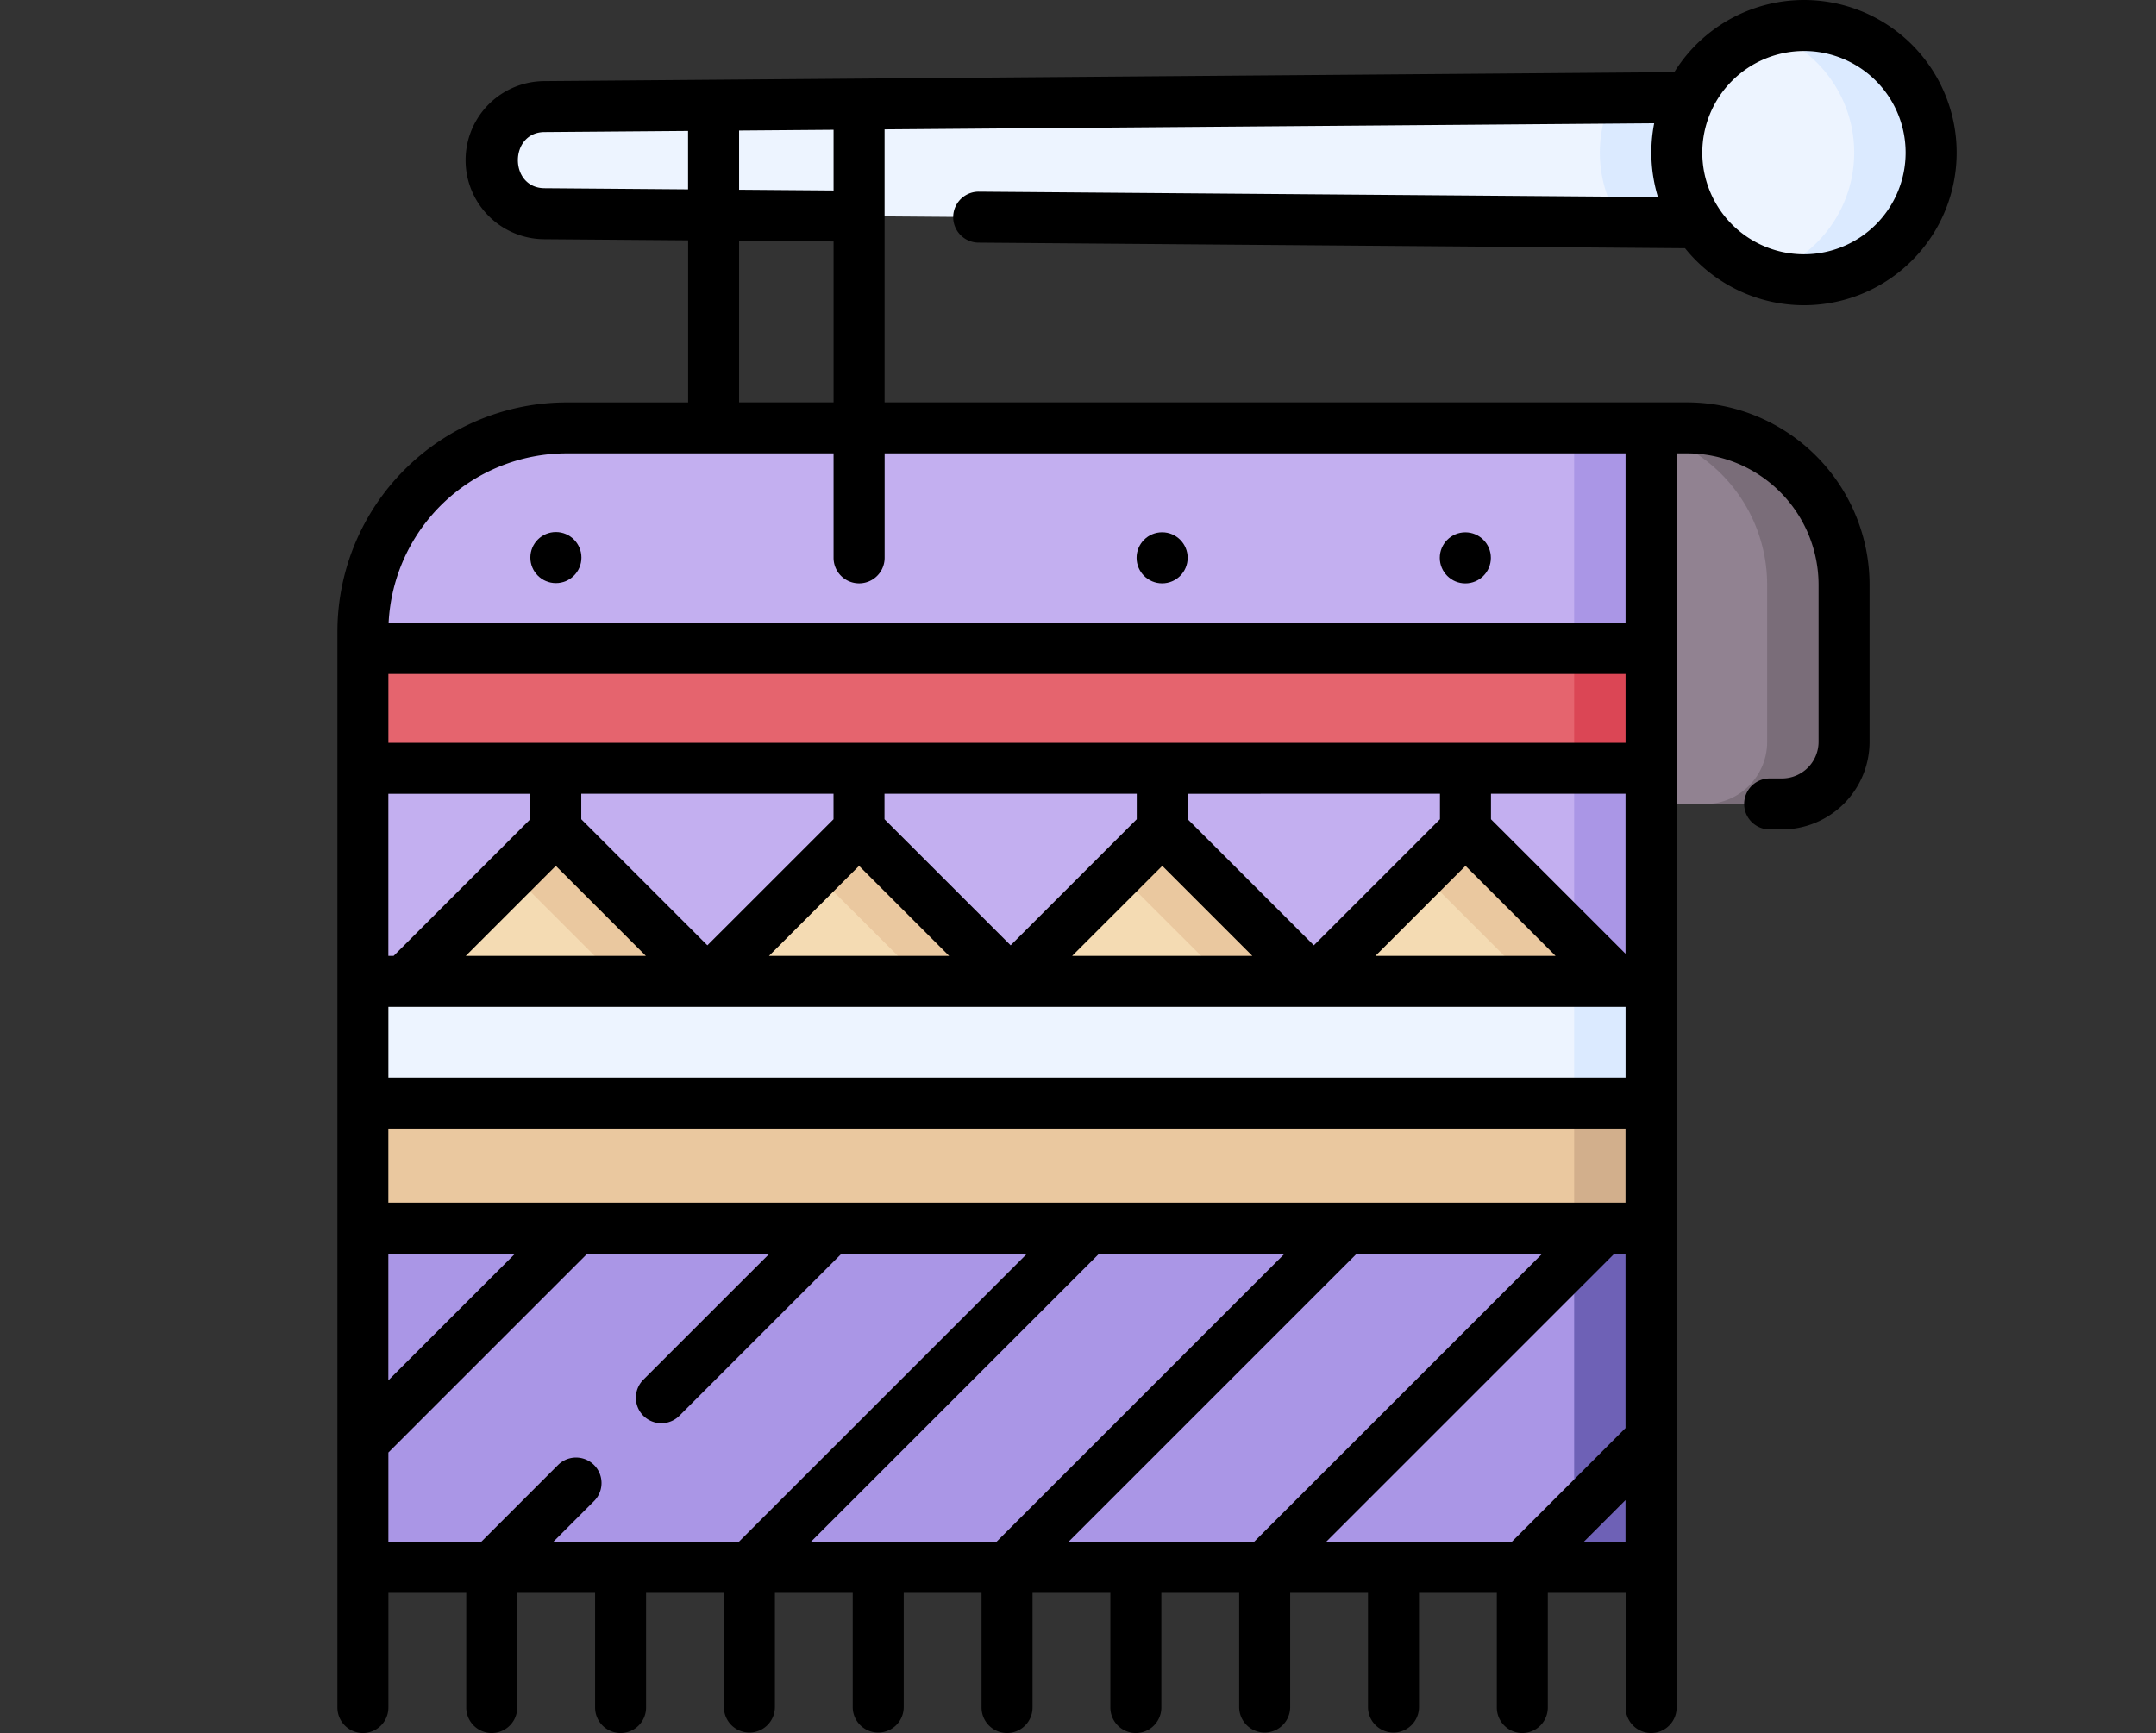 <svg xmlns="http://www.w3.org/2000/svg" width="249.999" height="201" viewBox="0 0 249.999 201"><rect x="0" y="0" width="249.999" height="201" fill="#333333" stroke="none"/><g transform="translate(-1983.876 -73.87)"><rect width="250" height="200" transform="translate(1983.876 74.37)" fill="none"/><path d="M2190.493,167.118H2048.326l10.589-43.623H2179.5a18.2,18.2,0,0,1,18.2,18.2v18.22a7.2,7.2,0,0,1-7.2,7.2Z" fill="#918291"/><path d="M2179.5,123.5h-8.914a18.2,18.2,0,0,1,18.2,18.2v18.22a7.2,7.2,0,0,1-7.2,7.2h8.914a7.2,7.2,0,0,0,7.2-7.2V141.693a18.2,18.2,0,0,0-18.2-18.2Z" fill="#7a6d79"/><path d="M2175.322,255.658h-149.37V147.116a23.62,23.62,0,0,1,23.619-23.621h125.751Z" fill="#c3aff0"/><path d="M2166.408,123.5h8.914V255.658h-8.914Z" fill="#aa96e6"/><path d="M2025.952,216.312h149.37V255.66h-149.37Z" fill="#aa96e6"/><path d="M2166.408,216.312h8.914V255.66h-8.914Z" fill="#6e61b6"/><path d="M2048.335,170.1l17.58,17.58-17.58,17.58-17.58-17.58Z" fill="#f4dbb3"/><path d="M2083.493,170.1l17.58,17.58-17.58,17.581-17.581-17.581Z" fill="#f4dbb3"/><path d="M2118.649,170.091l17.58,17.58-17.58,17.581-17.58-17.581Z" fill="#f4dbb3"/><path d="M2153.806,170.087l17.58,17.581-17.58,17.58-17.581-17.58Z" fill="#f4dbb3"/><path d="M2048.326,170.111l-5.061,5.062,12.519,12.514-12.519,12.523,5.061,5.062,17.581-17.585Z" fill="#eac89f"/><path d="M2083.488,170.111l-5.062,5.062,12.519,12.514-12.519,12.519,5.062,5.061,17.58-17.58Z" fill="#eac89f"/><path d="M2118.647,170.111l-5.061,5.062,12.519,12.514-12.519,12.519,5.061,5.061,17.58-17.58Z" fill="#eac89f"/><path d="M2153.809,170.111l-5.062,5.062,12.519,12.514-12.519,12.519,5.062,5.061,17.58-17.58Z" fill="#eac89f"/><path d="M2025.952,201.808h149.37v14.5h-149.37Z" fill="#eac89f"/><path d="M2166.408,201.808h8.914v14.5h-8.914Z" fill="#d2af8c"/><path d="M2025.952,187.692h149.37v14.116h-149.37Z" fill="#edf4ff"/><path d="M2166.408,187.692h8.914v14.116h-8.914Z" fill="#dbeaff"/><path d="M2025.952,149.075h149.37v13.9h-149.37Z" fill="#e5646e"/><path d="M2190.164,85.1V99.787l-18.367-.146-124.744-.986a6.212,6.212,0,0,1,0-12.424l123.762-.982Z" fill="#edf4ff"/><path d="M2190.164,85.1V99.787l-18.372-.146a14.747,14.747,0,0,1-.982-14.391Z" fill="#dbeaff"/><path d="M2166.408,149.075h8.914v13.9h-8.914Z" fill="#db4655"/><circle cx="14.744" cy="14.744" r="14.744" transform="translate(2178.306 76.827)" fill="#edf4ff"/><path d="M2193.05,76.827a14.749,14.749,0,0,0-4.457.687,14.748,14.748,0,0,1,0,28.114,14.748,14.748,0,1,0,4.457-28.8Z" fill="#dbeaff"/><circle cx="2.961" cy="2.961" r="2.961" transform="translate(2150.827 135.611)"/><circle cx="2.961" cy="2.961" r="2.961" transform="translate(2115.669 135.606)"/><circle cx="2.961" cy="2.961" r="2.961" transform="translate(2045.374 135.579)"/><path d="M2097.371,96.1a2.956,2.956,0,0,0-.024,5.912h0l81.917.647a17.7,17.7,0,1,0-1.244-20.419l-130.988,1.038a9.168,9.168,0,0,0,0,18.336l16.635.131v18.8h-14.092A26.6,26.6,0,0,0,2023,147.116v124.8a2.956,2.956,0,0,0,5.912,0v-13.3h9.028v13.3a2.956,2.956,0,0,0,5.912,0v-13.3h9.028v13.3a2.956,2.956,0,0,0,5.912,0v-13.3h9.025v13.3a2.957,2.957,0,0,0,5.913,0v-13.3h9.024v13.3a2.957,2.957,0,0,0,5.913,0v-13.3h9.025v13.3a2.956,2.956,0,0,0,5.912,0v-13.3h9.025v13.3a2.956,2.956,0,0,0,5.912,0v-13.3h9.025v13.3a2.957,2.957,0,0,0,5.913,0v-13.3h9.024v13.3a2.957,2.957,0,0,0,5.913,0v-13.3h9.024v13.3a2.956,2.956,0,1,0,5.912,0v-13.3h9.025v13.3a2.956,2.956,0,1,0,5.912,0V126.451h1.22a15.26,15.26,0,0,1,15.241,15.242v18.218a4.254,4.254,0,0,1-4.246,4.246h-1.429a2.956,2.956,0,1,0,0,5.912h1.429a10.17,10.17,0,0,0,10.158-10.158V141.693a21.178,21.178,0,0,0-21.153-21.154h-93.061V88.876l89.238-.708a17.757,17.757,0,0,0,.434,8.551L2097.4,96.1Zm-50.3-.4c-4.2.027-4.179-6.548,0-6.512l16.589-.132V95.83Zm125.29,157h-4.843l4.843-4.843Zm-34.717,0,33.433-33.433h1.285V239.5l-13.2,13.205Zm-29.873,0,33.433-33.433h21.513L2129.288,252.7Zm-29.874,0,33.433-33.433h21.513L2099.414,252.7Zm-48.991-39.345v-8.59h143.455v8.591Zm51.621-47.423v2.957l-14.626,14.622-14.623-14.623v-2.956Zm35.161,0v2.956l-14.623,14.623-14.627-14.625v-2.954Zm35.16,0v2.955l-14.626,14.624L2121.6,168.889v-2.956ZM2028.91,190.648h143.456v8.2H2028.91Zm19.415-16.354,10.442,10.441h-20.883Zm35.164,0,10.441,10.441h-20.886Zm35.159,0,10.442,10.441H2108.2Zm24.718,10.441,10.442-10.441,10.443,10.441Zm-98-15.847-15.847,15.847h-.613v-18.8h16.46Zm-16.46,50.38h14.7l-14.7,14.7Zm143.456-34.779-15.6-15.6v-2.957h15.6Zm0-24.468H2028.91v-7.986h143.456v7.986ZM2028.91,242.336l23.063-23.063H2073.1l-14.624,14.619a2.956,2.956,0,0,0,4.18,4.181l18.806-18.806h21.512L2069.539,252.7h-21.511l4.762-4.762a2.956,2.956,0,0,0-4.18-4.18l-8.939,8.942H2028.91Zm143.456-115.884v19.67H2028.935a20.689,20.689,0,0,1,20.64-19.67h30.957v12.113a2.961,2.961,0,0,0,5.922.005V126.452Zm-102.789-5.912V101.79l10.955.086v18.663h-10.955Zm10.955-24.579-10.955-.087V89.01l10.955-.087ZM2193.05,79.783a11.789,11.789,0,1,1-11.785,11.791v0a11.8,11.8,0,0,1,11.788-11.789Z"/></g></svg>